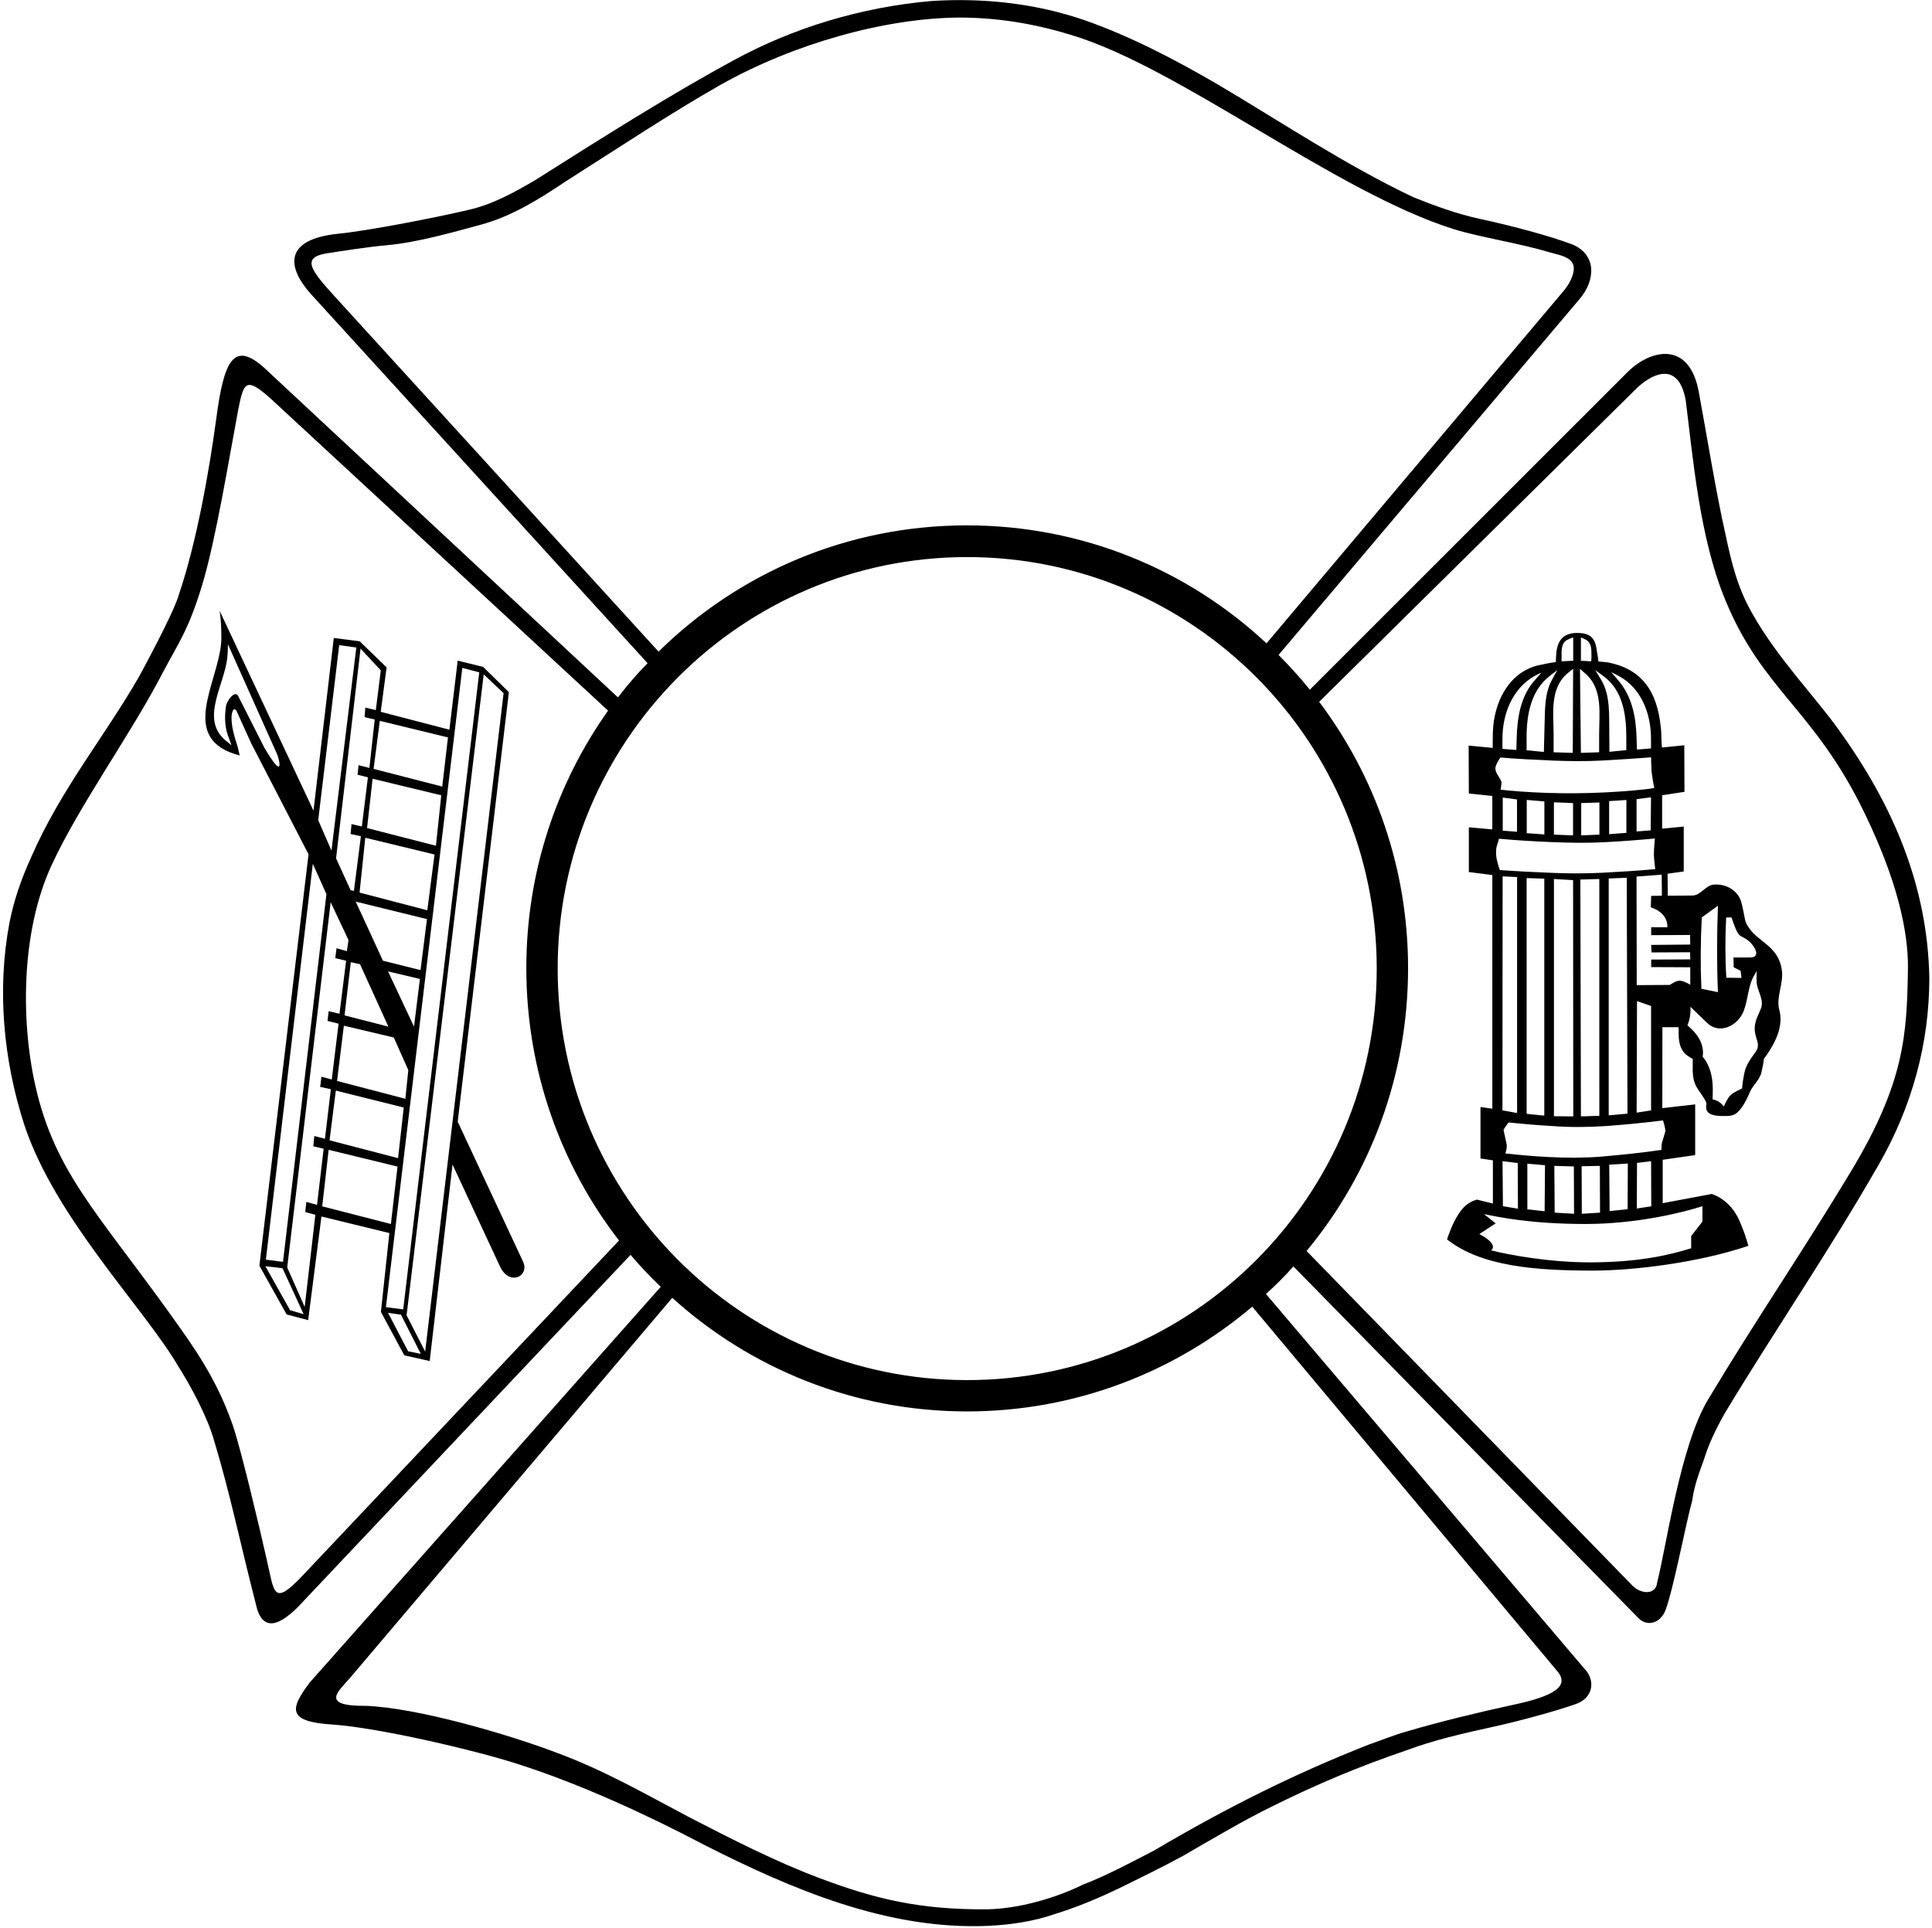 <?xml version="1.0" encoding="UTF-8"?>
<svg xmlns="http://www.w3.org/2000/svg" xmlns:xlink="http://www.w3.org/1999/xlink" width="496pt" height="495pt" viewBox="0 0 496 495" version="1.1">
<g id="surface1">
<path style=" stroke:none;fill-rule:nonzero;fill:rgb(0%,0%,0%);fill-opacity:1;" d="M 472.074 187.406 C 466.156 179.055 456.438 169.145 449.957 157.68 C 446.012 150.883 444.465 144.23 442.914 136.867 C 440.801 127.809 437.844 109.828 436.152 100.77 C 433.758 87.32 423.758 89.727 417.98 95.391 L 336.277 177.07 C 333.742 173.957 331.066 170.984 328.246 168.152 L 405.586 76.703 C 409.668 71.891 409.949 65.238 403.473 62.688 C 397.836 60.566 387.836 57.875 379.805 56.176 C 374.031 54.902 368.535 52.922 362.902 50.656 C 345.293 42.305 329.094 31.402 312.328 21.496 C 301.344 15.125 290.215 9.32 278.523 5.215 C 265.844 0.824 252.32 -0.59 239.078 0.262 C 221.328 1.816 203.723 7.055 188.227 15.547 C 172.027 24.324 154.137 35.648 137.371 46.27 C 132.02 49.383 126.527 52.496 120.188 53.91 C 111.172 56.035 94.129 59.293 86.945 60 C 72.715 61.414 73.703 68.637 79.758 75.43 L 166.254 170.277 C 163.574 172.969 161.039 175.941 158.645 179.055 L 67.645 94.258 C 60.039 87.605 57.504 92.418 55.531 107.422 C 53.699 121.012 50.461 139.273 45.949 152.582 C 44.965 156.262 39.473 166.738 35.809 173.531 C 26.793 189.246 15.664 202.555 8.059 219.965 C 5.523 225.488 3.551 231.148 2.422 236.953 C -0.816 254.082 0.875 272.203 6.227 288.766 C 14.113 312.691 36.934 335.766 45.668 350.629 C 48.91 355.727 53.277 363.793 54.969 369.883 C 59.051 383.328 61.867 397.062 65.672 411.785 C 67.223 419.145 71.73 417.871 77.785 411.219 L 161.883 322.176 C 164.277 325.004 166.812 327.695 169.633 330.387 L 79.477 432.027 C 74.266 438.965 73.844 442.078 85.535 442.785 C 97.508 443.637 122.301 449.441 133.148 452.977 C 148.645 457.934 165.688 465.719 180.48 473.504 C 203.301 485.113 227.949 495.59 253.73 494.457 C 259.504 494.172 265.281 493.324 270.633 491.484 C 276.551 489.645 281.621 487.52 287.258 484.832 C 292.75 482.141 298.809 479.168 303.738 476.477 C 310.359 472.656 319.375 467.277 326.98 463.598 C 338.109 458.074 349.238 453.402 360.93 449.441 C 368.113 446.75 375.578 445.051 383.328 443.352 C 389.242 442.078 399.246 439.391 404.457 437.547 C 408.965 435.992 409.387 431.887 407.414 429.195 L 325.008 332.227 C 327.543 329.961 329.797 327.695 332.051 325.148 L 420.516 415.324 C 422.77 417.73 426.148 416.879 427.559 413.484 C 429.672 407.82 432.77 391.258 434.461 385.172 C 434.883 381.773 436.152 378.234 437.422 374.836 C 438.688 370.59 440.801 366.344 442.914 362.66 C 455.449 341.852 469.539 321.324 482.355 298.957 C 490.809 284.234 495.316 267.953 495.316 251.109 C 494.895 227.328 485.879 206.52 472.074 187.406 Z M 85.957 76.137 C 79.902 69.484 77.363 66.227 83.562 65.098 C 87.086 64.527 95.535 63.254 99.199 62.973 C 107.086 62.266 115.961 59.715 123.285 57.734 C 131.316 55.609 138.5 51.082 145.262 46.551 C 158.645 38.059 172.027 29.141 184.988 21.777 C 203.863 11.16 227.246 4.648 246.266 4.508 C 255.562 4.508 265 5.922 274.719 8.895 C 302.609 17.105 342.617 49.242 373.324 58.867 C 379.664 60.848 390.512 62.547 397.414 64.672 C 399.246 65.238 402.344 65.66 403.473 67.219 C 405.02 69.059 403.047 72.738 401.641 74.438 L 325.148 165.18 C 305.004 146.352 277.961 134.887 248.234 134.887 C 217.387 134.887 189.492 147.203 169.07 167.305 Z M 77.785 404.422 C 70.039 412.633 70.461 408.953 68.488 400.461 C 66.379 391.117 61.867 372.145 59.758 365.918 C 57.359 359.121 54.402 352.754 48.062 343.551 C 27.355 313.82 14.961 302.922 9.469 280.414 C 5.242 263.285 5.242 239.359 13.27 222.09 C 20.312 206.801 33.836 188.113 41.723 172.824 C 45.668 165.32 48.344 161.926 51.867 150.316 C 55.391 138.711 58.77 117.898 61.164 105.156 C 62.574 98.078 63.137 96.664 69.477 102.328 L 156.109 182.453 C 142.867 201.137 135.121 223.93 135.121 248.562 C 135.121 274.895 143.992 299.242 158.926 318.492 Z M 399.668 428.914 C 403.328 433.02 398.539 435.566 388.539 437.691 C 379.383 439.672 369.523 442.078 361.352 444.484 C 357.828 445.477 355.152 446.609 351.492 447.883 C 332.051 455.527 314.867 464.164 296.129 475.203 C 290.918 477.895 283.734 481.715 278.102 483.84 C 270.914 487.379 261.477 490.07 253.449 490.211 C 236.121 490.352 224.57 487.52 210.625 482.281 C 199.215 478.035 187.664 472.09 176.676 466.426 C 165.969 460.766 155.121 454.535 143.289 450.148 C 130.328 445.191 106.805 438.398 93.844 437.973 C 82.125 438.047 86.801 434.293 89.902 430.754 L 172.59 333.215 C 192.594 351.336 219.219 362.379 248.234 362.379 C 276.27 362.379 301.766 352.188 321.488 335.48 Z M 248.309 354.336 C 190.262 354.336 143.172 307.016 143.172 248.684 C 143.172 190.348 190.262 143.027 248.309 143.027 C 306.355 143.027 353.445 190.348 353.445 248.684 C 353.445 307.016 306.355 354.336 248.309 354.336 Z M 475.172 300.797 C 462.637 321.609 450.941 338.598 438.547 359.266 C 431.363 371.156 427.84 396.918 425.445 406.262 C 425.164 409.52 421.359 409.379 419.105 407.113 L 335.434 321.184 C 351.773 301.508 361.492 276.164 361.492 248.562 C 361.492 222.938 353.039 199.297 338.672 180.188 L 420.234 99.637 C 423.473 96.523 430.801 91.992 432.77 102.754 C 434.602 117.191 436.293 138 442.914 153.996 C 452.492 177.355 465.875 182.168 478.695 208.781 C 487.004 225.91 489.965 239.078 489.824 248.844 C 489.539 265.691 488.977 277.863 475.172 300.797 "/>
<path style=" stroke:none;fill-rule:nonzero;fill:rgb(0%,0%,0%);fill-opacity:1;" d="M 457.449 249.02 C 456.559 242.988 451.699 242.023 449.141 238.41 C 447.656 236.324 448.215 236.367 447.117 231.898 C 446.371 228.668 443.145 226.836 439.93 227.125 C 437.82 227.316 436.637 229.922 434.48 229.922 L 428.164 229.969 L 428.117 224.328 L 432.266 223.746 L 432.266 212.223 L 426.719 212.754 L 426.719 204.172 L 432.453 203.301 L 432.406 191.344 L 426.668 191.922 C 426.523 190.57 426.555 189.316 426.473 187.82 C 425.859 179.961 423.277 171.906 412.492 170.027 C 411.723 169.93 410.375 169.836 410.375 169.836 C 410.219 169.16 410.293 168.965 410.18 168.484 C 409.641 165.688 409.949 162.504 404.922 162.504 C 400.32 162.504 399.602 165.688 399.473 168.773 L 399.422 169.98 C 398.41 170.074 395.375 170.703 394.793 170.848 C 387.152 172.777 383.516 180.492 383.266 187.918 C 383.223 189.27 383.223 190.617 383.223 192.02 L 377.047 191.438 L 377.094 203.734 L 383.121 204.363 L 383.121 212.945 L 377.094 212.414 L 377.094 223.895 L 383.121 224.664 L 383.125 284.656 L 380.082 284.223 L 380.082 297.434 L 383.266 297.914 L 383.266 309.008 L 379.168 307.996 C 376.398 308.77 374.863 310.613 373.199 313.926 C 372.582 315.23 371.918 316.867 371.504 318.219 C 380.324 325.211 394.473 326.223 408.969 326.223 C 419.348 326.223 436.09 324.195 448.852 319.859 C 448.34 317.977 447.711 316.145 446.922 314.266 C 444.746 308.559 440.633 306.93 439.445 306.547 L 426.863 308.91 L 426.863 297.77 L 435.203 296.566 L 435.203 283.547 L 426.766 284.512 L 426.785 263.727 L 430.945 263.727 C 430.945 264.305 430.961 265.078 430.961 265.605 C 430.961 267.633 431.449 269.801 433.18 271.008 C 433.66 271.344 434.094 271.633 434.578 271.875 C 434.578 273.805 434.562 273.805 434.578 273.805 C 434.375 279.207 436.379 279.641 438.004 282.969 C 438.188 283.449 438.004 283.836 438.004 284.223 C 438.004 286.391 440.574 286.535 442.617 286.535 C 444.582 286.535 445.695 286.535 447.406 283.98 C 448.051 282.969 448.703 281.715 449.188 280.508 C 449.926 278.676 451.691 277.371 452.18 275.445 C 452.469 274.285 452.707 273.082 452.852 271.828 C 453.387 271.152 453.867 270.43 454.352 269.656 C 456.289 266.57 457.785 262.953 456.797 259.289 C 455.906 256.012 457.965 252.488 457.449 249.02 Z M 443.152 235.559 L 444.555 235.559 C 444.699 236.09 444.891 236.617 445.086 237.148 C 446.539 241.16 446.73 239.82 448.941 241.586 C 450.262 242.641 452.363 245.828 449.281 245.828 L 445.035 245.828 L 445.086 248.34 L 446.867 249.254 L 447.086 251.078 L 443.203 251.035 C 442.883 246.094 442.895 240.805 443.152 235.559 Z M 436.895 235.543 L 441.043 232.555 C 440.773 239.977 440.734 247.309 441.043 254.734 L 436.797 253.867 C 436.539 248.16 436.57 241.906 436.895 235.543 Z M 424.656 220.398 C 424.754 221.312 424.801 222.23 424.945 223.148 C 420.797 223.531 416.359 223.82 411.633 224.062 C 407.281 224.285 402.922 224.293 398.566 224.109 C 393.938 223.918 389.07 223.688 385.066 223.379 C 384.754 222.684 384.523 221.645 384.332 220.953 C 384.102 220.105 384.062 219.141 384.102 218.254 C 384.141 217.137 384.629 216.395 384.82 215.336 C 388.969 215.719 393.453 216.008 398.227 216.199 C 402.664 216.379 407.105 216.48 411.539 216.25 C 416.266 216.008 420.746 215.672 424.848 215.285 C 424.801 216.105 424.703 216.926 424.656 217.793 C 424.605 218.66 424.562 219.531 424.656 220.398 Z M 417.824 285.93 L 413.004 286.363 L 413.004 225.555 L 417.629 225.359 Z M 410.594 286.488 L 410.309 286.488 L 405.867 286.633 L 405.723 225.824 L 410.59 225.676 Z M 403.906 286.633 L 398.941 286.586 L 398.941 225.676 L 403.859 225.969 Z M 396.465 286.402 L 396.035 286.402 L 391.934 285.969 L 391.93 225.445 L 396.465 225.594 Z M 389.48 285.707 L 389.195 285.707 L 385.719 285.082 L 385.766 224.996 L 389.48 225.188 Z M 385.797 213.266 L 385.797 204.777 L 389.461 205.262 L 389.461 213.555 Z M 391.961 213.91 L 391.961 205.379 L 396.488 205.762 L 396.488 214.246 Z M 398.934 214.289 L 398.934 205.992 L 403.848 206.184 L 403.848 214.48 Z M 405.941 214.48 L 405.941 206.184 L 410.617 206.039 L 410.617 214.289 Z M 413.109 214.172 L 413.109 205.684 L 417.543 205.395 L 417.543 213.836 Z M 420.156 213.477 L 420.156 205.184 L 423.867 204.703 L 423.773 213.188 Z M 415.566 173.543 C 421.371 176.676 423.859 183.219 423.859 189.602 L 423.859 192.156 L 420.242 192.445 L 420.145 189.215 C 419.992 184.156 418.996 178.969 415.711 174.988 C 415.035 174.168 414.359 173.398 413.637 172.578 C 414.312 172.867 414.938 173.203 415.566 173.543 Z M 411.828 173.734 C 416.613 177.32 417.52 183.539 417.52 189.215 L 417.52 192.59 L 413.18 193.023 L 413.133 185.453 C 413.109 181.781 413.035 177.949 411.156 174.699 C 410.625 173.781 410.094 172.914 409.516 172.047 C 410.285 172.578 411.059 173.156 411.828 173.734 Z M 405.867 163.668 C 406.348 163.859 406.781 164.055 407.215 164.297 C 408.656 165.105 408.566 166.922 408.566 168.395 C 408.566 168.879 408.566 169.312 408.516 169.793 L 405.867 169.648 Z M 407.215 173.133 C 411.535 177.062 410.543 183.312 410.543 188.664 L 410.543 193.148 L 405.863 193.289 L 405.625 171.734 C 406.156 172.172 406.688 172.652 407.215 173.133 Z M 400.895 168.395 C 400.895 166.902 400.84 165.055 402.344 164.297 C 402.824 164.055 403.309 163.812 403.887 163.668 L 403.887 169.648 L 400.895 169.793 C 400.895 169.312 400.895 168.879 400.895 168.395 Z M 402.18 173.086 C 402.711 172.605 403.289 172.172 403.867 171.734 L 403.773 193.289 L 398.855 193.148 L 398.855 188.664 C 398.855 183.293 397.836 177.023 402.18 173.086 Z M 397.66 173.723 C 398.383 173.145 399.105 172.566 399.828 172.035 C 399.297 172.902 398.816 173.82 398.332 174.738 C 396.602 178.039 396.645 181.84 396.551 185.488 L 396.355 193.062 L 391.922 192.629 L 391.922 189.254 C 391.922 183.559 393.016 177.434 397.66 173.723 Z M 385.719 189.715 C 385.719 183.355 388.207 176.895 393.867 173.609 C 394.445 173.273 395.074 172.98 395.746 172.691 C 395.023 173.512 394.301 174.285 393.629 175.105 C 390.355 179.082 389.531 184.297 389.383 189.328 L 389.285 192.559 L 385.719 192.27 Z M 384.055 196.566 C 384.34 195.844 384.727 195.117 385.211 194.492 C 389.309 194.828 393.695 195.07 398.375 195.266 C 402.68 195.441 406.992 195.492 411.297 195.266 C 415.781 195.023 419.977 194.734 423.883 194.445 C 423.883 195.504 423.934 196.566 423.98 197.629 C 424.023 198.504 424.203 199.363 424.316 200.23 C 424.414 200.906 424.559 201.582 424.703 202.305 C 423.496 202.547 421.715 202.738 419.543 202.934 C 409.617 203.812 399.633 203.922 389.695 203.172 C 387.766 203.027 386.27 202.883 385.258 202.738 C 385.355 202.113 385.449 201.484 385.5 200.809 C 385.02 199.395 383.426 198.145 384.055 196.566 Z M 437.062 309.688 L 437.062 313.641 L 434.172 317.355 L 434.172 320.488 C 428.559 322.234 420.691 324.105 408.129 324.105 C 397.727 324.105 387.34 322.191 382.812 321.02 C 382.812 321.02 385.039 319.625 379.785 316.836 L 381.801 315.523 L 383.984 314.098 L 380.98 311.711 C 384.594 312.438 392.73 314.254 407.098 314.254 C 419.852 314.254 431.648 311.438 437.062 309.688 Z M 385.746 298.125 L 389.652 298.605 L 389.699 310.324 L 385.844 309.695 Z M 392.113 310.496 L 392.113 298.781 L 396.645 299.164 L 396.551 310.98 Z M 399.039 299.336 L 404.055 299.48 L 404.102 311.633 L 399.133 311.344 Z M 406.051 299.434 L 410.727 299.336 L 410.773 311.344 L 406.098 311.633 Z M 413.137 299.027 L 417.766 298.742 L 417.91 298.742 L 417.859 310.457 L 413.234 310.941 Z M 420.219 310.285 L 420.266 298.566 L 423.879 298.133 L 423.93 309.707 Z M 426.938 287.66 C 427.23 288.527 427.469 289.445 427.562 290.41 L 426.648 293.492 C 426.551 294.074 426.551 294.652 426.551 295.23 C 421.684 295.953 416.473 296.484 410.977 296.969 C 406.617 297.312 402.035 297.297 397.621 297.062 C 393.664 296.871 389.953 296.531 386.48 296.148 C 386.668 295.391 386.973 294.512 386.77 293.688 L 385.996 290.07 C 386.383 289.395 386.816 288.77 387.297 288.188 C 390.965 288.574 394.965 288.914 399.211 289.152 C 403.48 289.477 408.207 289.371 412.426 289.105 C 417.535 288.719 422.406 288.238 426.938 287.66 Z M 420.172 285.668 L 420.266 257.023 L 423.879 258.281 L 423.879 285.094 Z M 428.684 252.879 L 420.195 252.926 L 420.148 225.051 L 426.609 224.57 L 426.656 229.973 L 423.906 230.02 L 423.812 232.961 C 428.508 234.465 428.055 238.074 428.055 238.074 L 423.906 238.074 L 423.906 240.098 L 433.891 240.051 L 433.938 242.512 L 423.906 242.605 L 424.004 244.535 L 433.891 244.488 L 433.938 246.32 L 423.906 246.367 L 423.906 248.297 L 433.938 248.344 L 433.938 252.828 C 431.312 251.297 430.629 251.633 428.684 252.879 Z M 451.965 259.207 C 451.773 259.594 451.555 260.207 451.484 260.363 C 448.703 265.906 452.824 267.328 450.664 270.156 C 450.035 270.973 449.461 271.84 448.926 272.711 C 448.355 273.641 447.984 274.676 447.77 275.746 C 447.527 276.953 447.336 278.207 447.238 279.461 C 446.516 279.801 445.84 280.137 445.164 280.52 C 444.535 280.883 443.984 281.383 443.621 282.016 C 443.238 282.691 442.852 283.367 442.562 284.09 C 441.773 283.062 440.883 282.508 439.668 282.258 L 439.715 280.426 C 439.789 277.559 439.395 274.609 437.785 272.18 C 437.598 271.891 437.352 271.602 437.113 271.312 C 437.16 270.973 437.211 270.637 437.211 270.301 C 437.211 267.977 436.012 265.898 434.363 264.316 L 433.207 263.211 C 433.223 263.176 434.195 261.219 433.977 258.484 L 438.27 262.633 C 441.465 265.719 446.141 263.359 447.625 259.641 C 448.82 256.645 448.715 253.199 450.371 250.383 L 451 249.32 C 450.953 250.141 450.953 250.961 450.953 251.828 C 450.953 254.324 453.18 256.773 451.965 259.207 "/>
<path style=" stroke:none;fill-rule:nonzero;fill:rgb(0%,0%,0%);fill-opacity:1;" d="M 117.504 287.984 L 130.645 177.699 L 124.027 171.223 L 117.504 169.613 L 115.375 187.344 L 97.742 182.758 L 99.254 171.363 L 92.355 164.652 L 85.691 163.801 L 80.484 208.141 L 56.379 156.805 C 56.797 159.402 56.809 162.098 56.809 162.664 L 56.809 162.715 C 57.516 172.828 45.914 187.77 58.93 193.109 C 59.734 193.441 60.59 193.723 61.531 193.961 L 61.02 191.738 C 60.207 189.234 59.438 186.82 59.438 184.223 C 59.438 183.371 59.777 181.34 60.676 182.426 L 64.488 190.84 L 79.211 219.344 L 66.59 324.953 L 73.586 337.48 L 79.117 338.945 L 82.523 312.332 L 99.965 316.586 L 97.789 336.82 L 103.793 347.977 L 110.316 349.441 L 116.18 299 L 128.332 325.094 C 130.734 330.316 135.938 327.715 134.328 324.008 Z M 67.871 191.977 L 61.109 178.621 C 60.254 177.211 58.25 179.863 58.039 181.211 C 57.676 183.535 57.684 185.383 58.152 187.652 C 58.41 188.723 59.082 190.285 59.414 191.324 C 58.984 190.996 58.605 190.664 58.184 190.332 C 51.09 184.801 57.738 175.852 58.371 168.633 C 58.469 167.547 58.516 166.508 58.516 165.418 L 71.137 193.641 C 71.809 195.23 73.008 200.707 67.871 191.977 Z M 115.004 189.328 L 113.539 201.949 L 95.906 197.41 L 97.512 185.074 Z M 86.531 277.531 L 88.281 263.348 L 101.094 266.375 L 104.824 274.742 L 104.07 282.113 Z M 103.656 284.355 L 102.191 297.352 L 84.605 292.77 L 86.215 280.008 Z M 88.453 260.699 L 90.062 247.035 L 92.426 247.555 L 99.703 263.582 Z M 99.625 249.406 L 107.805 251.344 L 106.289 263.586 Z M 98.316 246.66 L 91.324 231.484 L 109.617 235.977 L 107.961 249.07 Z M 92.312 229.172 L 93.777 215.086 L 111.551 219.387 L 109.703 233.711 Z M 94.238 212.605 L 95.656 199.938 L 113.285 204.191 L 111.914 217.145 Z M 92.562 166.531 L 97.762 172.109 L 96.484 182.32 L 93.789 181.66 L 93.602 184.117 L 96.203 184.734 L 94.832 197.164 L 92.039 196.457 L 91.805 198.914 L 94.453 199.574 L 92.895 212.199 L 90.246 211.586 L 90.012 214.137 L 92.656 214.703 L 90.859 228.742 L 90.012 228.555 L 86.277 220.375 Z M 87.082 165.633 L 91.48 166.246 L 85.098 218.387 L 81.695 210.586 Z M 80.309 221.777 L 83.805 229.578 L 72.652 323.98 L 68.254 323.414 Z M 74.461 336.383 L 68.129 325.086 L 72.523 325.605 L 77.957 337.422 Z M 81.391 309.348 L 78.648 308.594 L 78.363 311.191 L 80.965 311.902 L 78.223 335.539 L 73.734 325.422 L 84.891 231.633 L 89.477 241.371 L 89.051 244.207 L 86.402 243.449 L 86.07 246.004 L 88.859 246.664 L 87.156 260.281 L 84.371 259.617 L 84.086 262.121 L 86.922 262.832 L 85.172 277.156 L 82.523 276.445 L 82.195 279.047 L 84.938 279.66 L 83.426 292.379 L 80.684 291.668 L 80.445 294.316 L 83.09 294.93 Z M 82.723 309.723 L 84.375 295.211 L 102.055 299.512 L 100.355 314.262 Z M 118.688 171.48 L 123.039 172.617 L 103.516 336.18 L 99.074 335.613 Z M 104.777 346.945 L 99.625 337.066 L 102.934 337.539 L 108.039 347.609 Z M 109.152 347.008 L 104.383 337.695 L 124.18 173.141 L 129.289 177.961 L 109.152 347.008 "/>
</g>
</svg>

